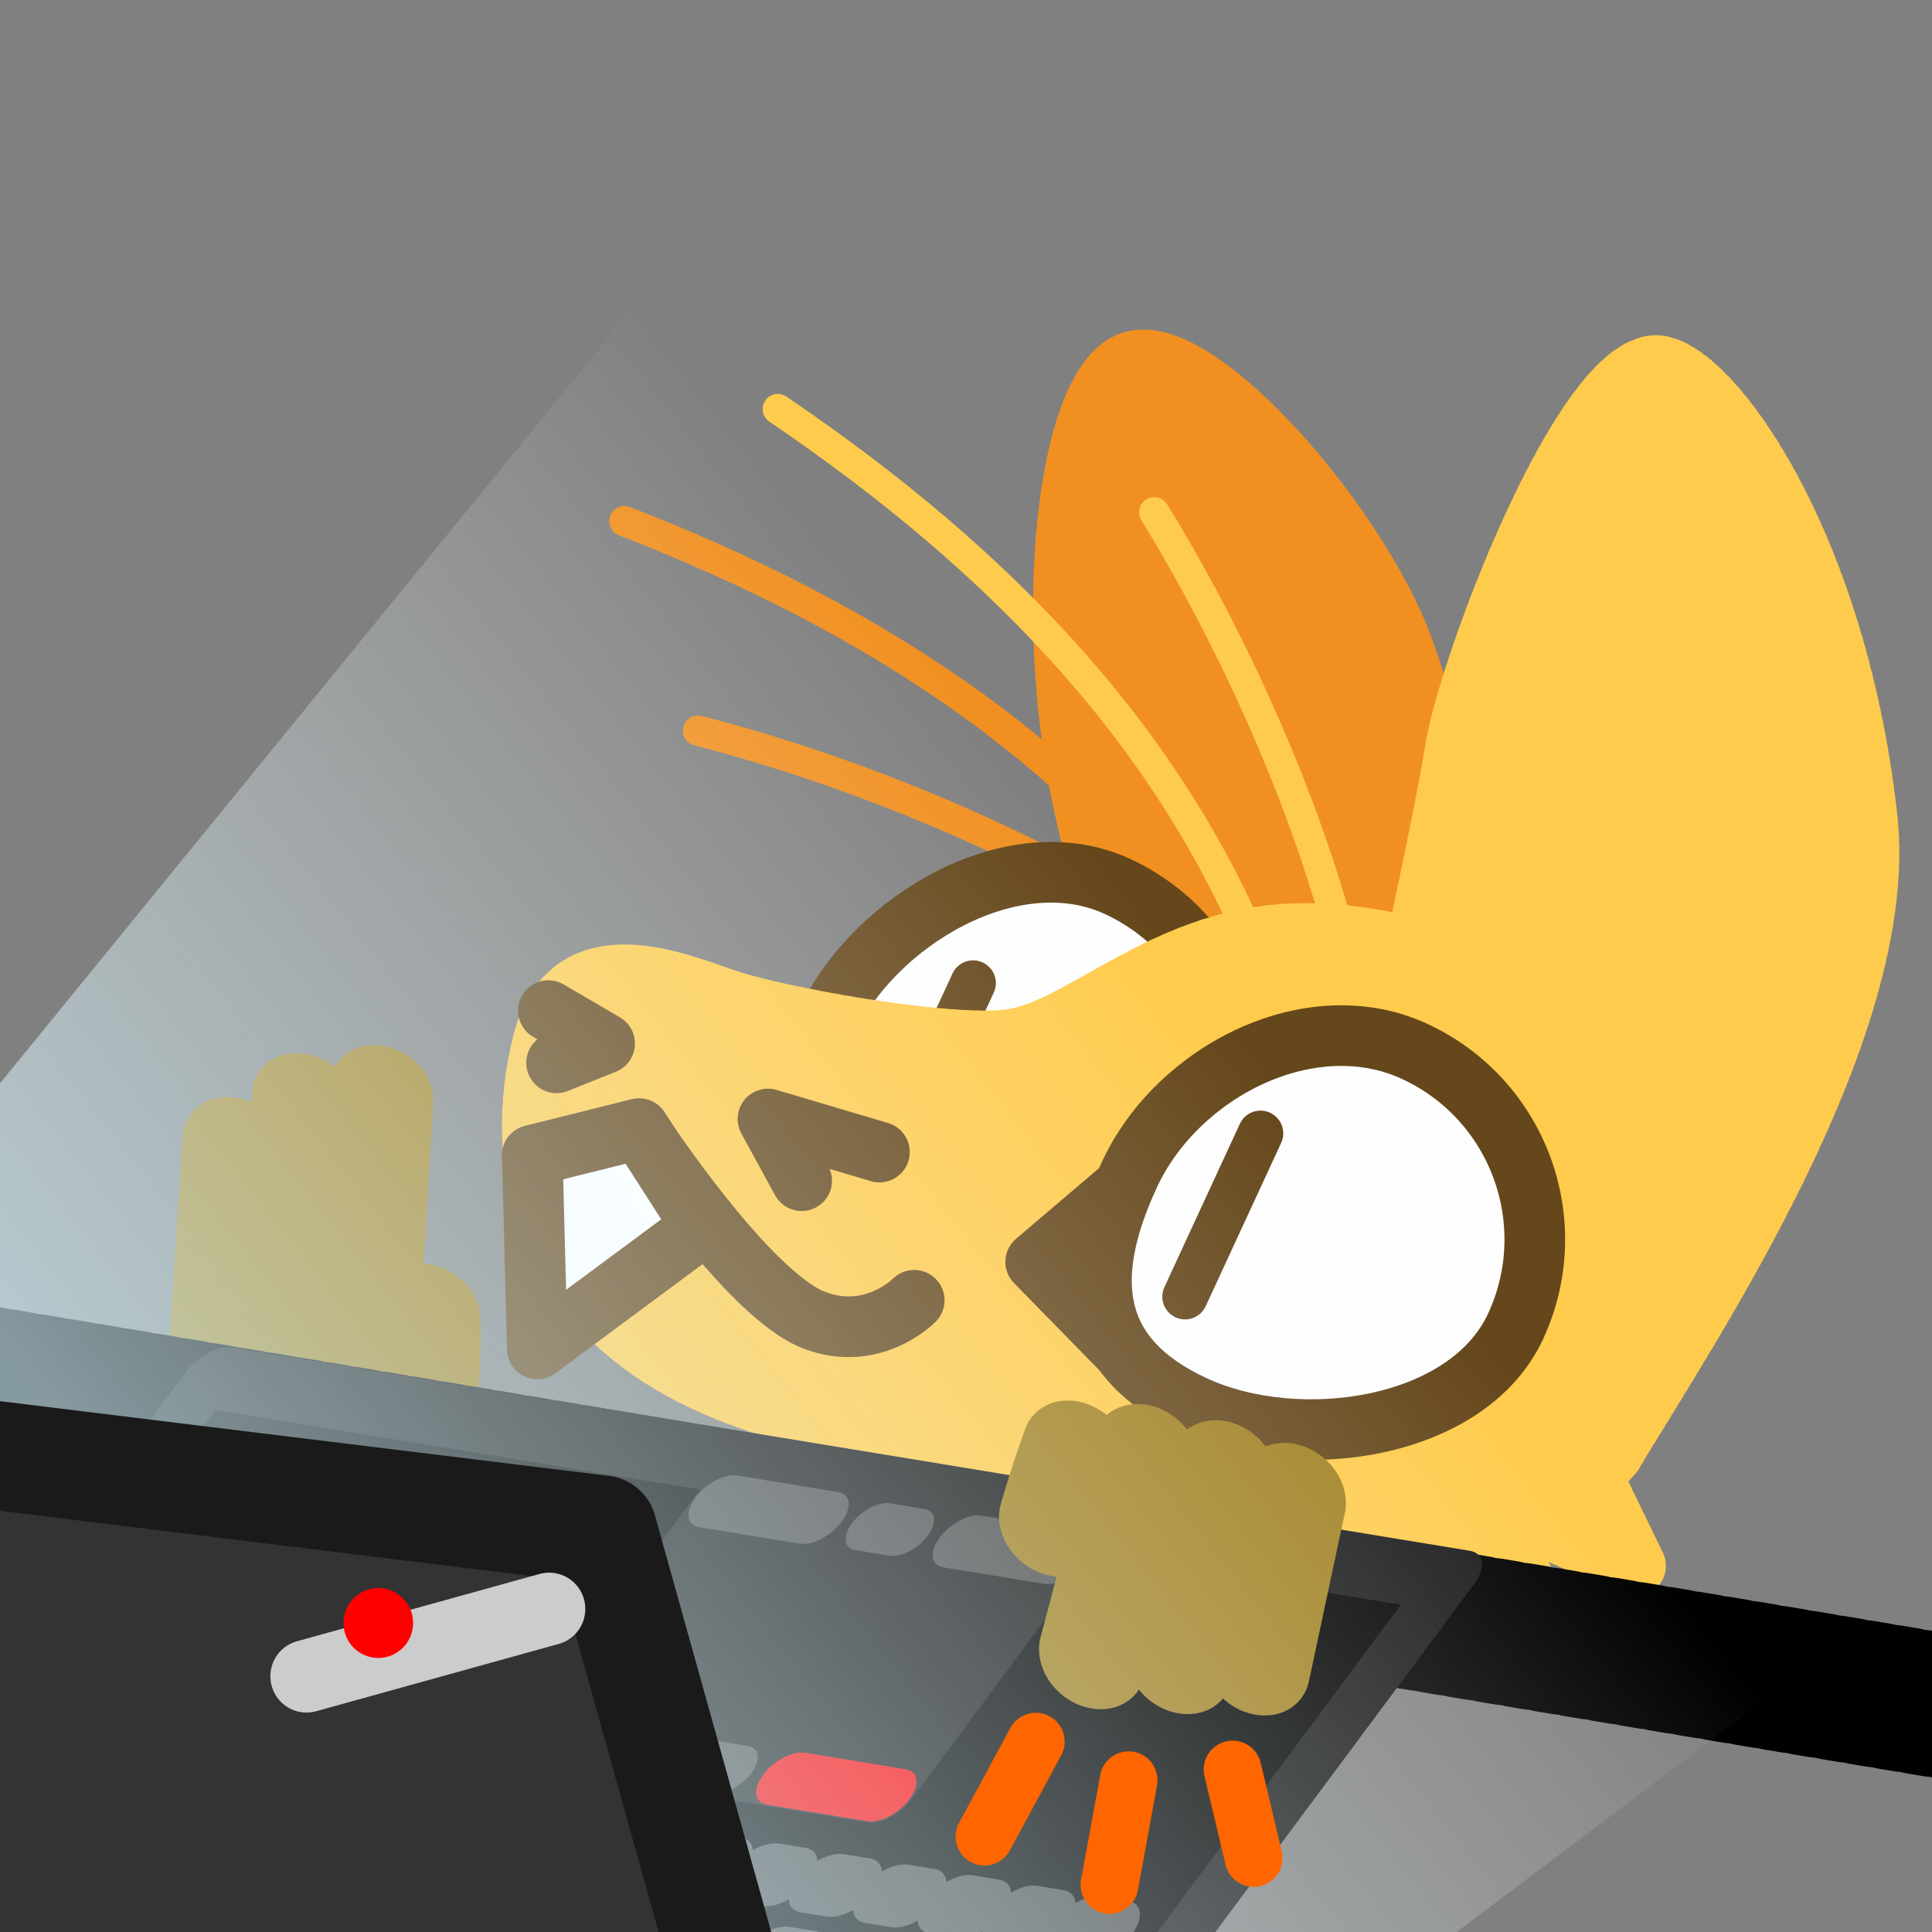 <?xml version="1.0" encoding="UTF-8" standalone="no"?>
<!-- Created with Inkscape (http://www.inkscape.org/) -->

<svg
   version="1.1"
   id="svg824"
   width="1706.667"
   height="1706.667"
   viewBox="0 0 1706.667 1706.667"
   sodipodi:docname="aying_bongos_laptop_frame1.svg"
   inkscape:version="1.3.2 (091e20e, 2023-11-25, custom)"
   inkscape:export-filename="D:\Pictures\yingmotes\ying_lurk.png"
   inkscape:export-xdpi="72"
   inkscape:export-ydpi="72"
   xmlns:inkscape="http://www.inkscape.org/namespaces/inkscape"
   xmlns:sodipodi="http://sodipodi.sourceforge.net/DTD/sodipodi-0.dtd"
   xmlns:xlink="http://www.w3.org/1999/xlink"
   xmlns="http://www.w3.org/2000/svg"
   xmlns:svg="http://www.w3.org/2000/svg">
  <rect x="0" y="0" width="1706.667" height="1706.667" fill="#808080" stroke="none"/>
  <defs
     id="defs828">
    <linearGradient
       inkscape:collect="always"
       xlink:href="#linearGradient4129"
       id="linearGradient4123"
       x1="398.651"
       y1="1393.781"
       x2="1129.226"
       y2="807.953"
       gradientUnits="userSpaceOnUse" />
    <linearGradient
       inkscape:collect="always"
       id="linearGradient4129">
      <stop
         style="stop-color:#d5f6ff;stop-opacity:1"
         offset="0"
         id="stop4125" />
      <stop
         style="stop-color:#ffffff;stop-opacity:0"
         offset="1"
         id="stop4127" />
    </linearGradient>
  </defs>
  <sodipodi:namedview
     id="namedview826"
     pagecolor="#ffffff"
     bordercolor="#666666"
     borderopacity="1.0"
     inkscape:pageshadow="2"
     inkscape:pageopacity="0.0"
     inkscape:pagecheckerboard="0"
     showgrid="false"
     inkscape:zoom="0.32026963"
     inkscape:cx="957.00612"
     inkscape:cy="981.98507"
     inkscape:window-width="1920"
     inkscape:window-height="1001"
     inkscape:window-x="-9"
     inkscape:window-y="-9"
     inkscape:window-maximized="1"
     inkscape:current-layer="layer1"
     inkscape:showpageshadow="2"
     inkscape:deskcolor="#d1d1d1" />
  <g
     id="layer1"
     inkscape:label="Ying"
     style="display:inline"
     inkscape:groupmode="layer">
    <path
       style="display:none;fill:#123456;stroke:#123456;stroke-width:64;stroke-linecap:round;stroke-linejoin:round;-inkscape-stroke:none;paint-order:fill markers stroke;stop-color:#000000"
       d="m 1447.905,886.954 c 70.798,131.454 185.382,239.025 198.706,401.828 -29.438,-19.135 -55.932,-14.719 -79.483,13.247 68.902,41.407 67.019,120.93 72.087,196.709 1.627,24.328 -489.878,-93.62 -481.064,-126.226 53.17,-196.683 181.802,-287.333 289.753,-485.559 z"
       id="path3091"
       sodipodi:nodetypes="cccssc"
       inkscape:label="mane" />
    <g
       id="g12988-4"
       inkscape:label="head"
       style="display:inline"
       transform="rotate(24.799,538.337,1569.109)">
      <path
         style="display:inline;fill:none;fill-opacity:1;stroke:#f19020;stroke-width:26.796;stroke-linecap:round;stroke-linejoin:round;stroke-miterlimit:4;stroke-dasharray:none;stroke-dashoffset:0;stroke-opacity:1;paint-order:fill markers stroke;stop-color:#000000"
         d="M 221.984,697.777 C 364.012,671.854 528.488,665.627 661.775,684.489"
         id="path6280-0-6"
         sodipodi:nodetypes="cc"
         inkscape:label="eyelash left small"
         inkscape:transform-center-x="205.47895"
         inkscape:transform-center-y="-68.614143" />
      <path
         style="display:inline;fill:none;fill-opacity:1;stroke:#f19020;stroke-width:26.796;stroke-linecap:round;stroke-linejoin:round;stroke-miterlimit:4;stroke-dasharray:none;stroke-dashoffset:0;stroke-opacity:1;paint-order:fill markers stroke;stop-color:#000000"
         d="M 85.249,557.029 C 323.392,542.211 546.68,573.589 741.159,694.555"
         id="path6280-3"
         sodipodi:nodetypes="cc"
         inkscape:label="eyelash left big"
         inkscape:transform-center-x="259.48773"
         inkscape:transform-center-y="-176.44434" />
      <path
         style="opacity:1;fill:#f19020;fill-opacity:1;stroke:#f19020;stroke-width:53.592;stroke-linecap:round;stroke-miterlimit:4;stroke-dasharray:none;stroke-dashoffset:0;stroke-opacity:1;paint-order:fill markers stroke;stop-color:#000000"
         d="m 755.112,811.844 c 0,0 -118.816,-88.935 -207.876,-213.361 C 449.262,461.601 390.36,278.45 433.59,240.64 c 43.23,-37.809 216.711,36.513 306.658,114.315 89.948,77.802 224.317,298.605 224.317,298.605 z"
         id="path1640"
         inkscape:label="left ear"
         sodipodi:nodetypes="cssscc"
         inkscape:transform-center-x="46.838718"
         inkscape:transform-center-y="-257.20497" />
      <g
         id="g12997"
         inkscape:label="left eye"
         transform="matrix(0.837,0,0,0.837,135.508,-27.541)">
        <path
           id="path1915-9"
           style="display:inline;fill:#fefefe;stroke:#65471b;stroke-width:64;stroke-linecap:round;stroke-linejoin:round;paint-order:fill markers stroke;stop-color:#000000"
           inkscape:label="lefteye"
           d="m 792.618,1048.728 c 10e-6,120.717 -155.86,218.577 -276.577,218.577 -120.717,0 -160.577,-55.86 -160.577,-176.577 0,-120.717 97.86,-260.577 218.577,-260.577 120.717,0 218.577,97.86 218.577,218.577 z"
           sodipodi:nodetypes="sssss" />
        <path
           style="opacity:1;fill:#ffffff;fill-opacity:1;stroke:#65471b;stroke-width:48;stroke-linecap:round;stroke-linejoin:round;stroke-miterlimit:4;stroke-dasharray:none;stroke-dashoffset:0;stroke-opacity:1;paint-order:fill markers stroke;stop-color:#000000"
           d="M 478.615,986.641 V 1156.645"
           id="path2372"
           inkscape:label="left pupil" />
      </g>
      <path
         id="path1148"
         style="display:inline;opacity:1;fill:#ffcb4c;stroke:#ffcb4c;stroke-width:53.592;stroke-linecap:round;stroke-linejoin:round;stroke-miterlimit:4;stroke-dasharray:5.359, 5.359;stroke-dashoffset:0;stroke-opacity:1;paint-order:fill markers stroke;stop-color:#000000"
         inkscape:label="head"
         d="m 1223.3,938.417 c 0,0 -0.09,-9.061 -0.796,-23.796 -0.353,-7.368 -0.859,-16.154 -1.586,-25.936 -0.727,-9.782 -1.675,-20.56 -2.908,-31.909 -1.233,-11.349 -2.754,-23.269 -4.625,-35.338 -1.871,-12.069 -4.094,-24.288 -6.735,-36.231 -1.32,-5.972 -2.746,-11.875 -4.283,-17.657 -1.538,-5.781 -3.188,-11.44 -4.959,-16.926 -1.771,-5.485 -3.662,-10.796 -5.683,-15.879 -2.021,-5.083 -4.172,-9.939 -6.46,-14.515 -2.288,-4.576 -4.97,-9.032 -7.988,-13.365 -3.018,-4.334 -6.374,-8.545 -10.006,-12.631 -3.632,-4.086 -7.543,-8.047 -11.673,-11.879 -4.13,-3.832 -8.479,-7.536 -12.991,-11.108 -4.511,-3.572 -9.183,-7.013 -13.959,-10.32 -4.776,-3.307 -9.655,-6.48 -14.579,-9.515 -9.848,-6.072 -19.877,-11.595 -29.619,-16.546 -9.742,-4.951 -19.197,-9.33 -27.901,-13.113 -8.704,-3.784 -16.656,-6.972 -23.391,-9.541 -13.469,-5.139 -22.068,-7.803 -22.068,-7.803 -89.458,-13.388 -194.417,5.836 -261.783,50.254 -84.798,55.911 -114.626,147.905 -166.392,177.485 -51.766,29.581 -188.576,64.706 -234.796,70.253 -46.22,5.546 -153.449,5.547 -134.961,103.533 18.488,97.986 94.287,236.645 316.142,207.065 221.855,-29.581 262.529,-36.976 449.257,-73.952 19.174,-3.797 45.091,-15.34 72.707,-30.939 l 179.09,-9.569 -77.813,-63.017 c 4.487,-4.053 8.876,-8.138 13.091,-12.256 l 118.971,-1.989 -71.077,-58.338 c 2.914,-5.488 5.427,-10.903 7.224,-16.167 0.881,-2.58 1.702,-5.549 2.551,-8.354 z" />
      <path
         style="display:none;fill:#123456;stroke:#123456;stroke-width:53.592;stroke-linecap:round;stroke-linejoin:round;-inkscape-stroke:none;paint-order:fill markers stroke;stop-color:#000000"
         d="m 873.175,595.502 c -97.986,23.11 -216.308,144.206 -216.308,144.206 -1.391,-69.54 -9.49,-139.69 94.288,-199.669 -104.416,-6.244 -208.746,-12.659 -342.026,38.825 0,0 253.913,-220.75 410.431,-234.796 144.206,-12.942 221.855,31.429 221.855,31.429 -0.161,-38.254 -26.342,-73.906 -75.8,-107.23 0,0 148.98,90.502 180.41,171.849 31.429,81.347 62.05,164.033 62.05,164.033 -221.185,126.37 -75.332,-13.184 -143.369,-3.436 0,0 -93.544,-28.319 -191.53,-5.209 z"
         id="path1637"
         sodipodi:nodetypes="zcccsccsccz"
         inkscape:label="top hair" />
      <path
         id="path13483"
         style="display:inline;opacity:1;fill:#ffcb4c;stroke:#ffcb4c;stroke-width:53.592;stroke-linecap:round;stroke-linejoin:round;stroke-miterlimit:4;stroke-dasharray:5.359, 5.359;stroke-dashoffset:0;stroke-opacity:1;paint-order:fill markers stroke;stop-color:#000000"
         inkscape:label="right ear"
         d="m 852.252,51.453 c -55.557,36.649 -36.256,309.687 -15.703,382.45 18.299,64.784 55.114,233.985 65.509,281.96 156.36,-50.967 102.004,31.915 196.669,156.957 8.704,11.911 124.572,65.597 124.572,65.597 13.511,-126.817 65.352,-443.598 -31.433,-603.803 C 1059.356,115.275 888.28,27.687 852.252,51.453 Z"
         inkscape:transform-center-x="-52.307552"
         inkscape:transform-center-y="-257.39074"
         sodipodi:nodetypes="sscccss" />
      <g
         id="g13003"
         inkscape:label="face"
         transform="matrix(0.837,0,0,0.837,135.508,-27.541)">
        <path
           style="opacity:1;fill:none;fill-opacity:1;stroke:#65471b;stroke-width:64;stroke-linecap:round;stroke-linejoin:round;stroke-miterlimit:4;stroke-dasharray:none;stroke-dashoffset:0;stroke-opacity:1;paint-order:fill markers stroke;stop-color:#000000"
           d="m 83.898,1201.07 68.443,6.623 -37.533,39.741"
           id="path2163"
           inkscape:label="left nostril" />
        <path
           style="opacity:1;fill:none;fill-opacity:1;stroke:#65471b;stroke-width:64;stroke-linecap:round;stroke-linejoin:round;stroke-miterlimit:4;stroke-dasharray:none;stroke-dashoffset:0;stroke-opacity:1;paint-order:fill markers stroke;stop-color:#000000"
           d="m 401.828,1251.85 -59.612,-44.157 121.432,-17.663"
           id="path2198"
           inkscape:label="right nostril" />
        <path
           style="opacity:1;fill:#ffffff;fill-opacity:1;stroke:#65471b;stroke-width:64;stroke-linecap:round;stroke-linejoin:round;stroke-miterlimit:4;stroke-dasharray:none;stroke-dashoffset:0;stroke-opacity:1;paint-order:fill markers stroke;stop-color:#000000"
           d="m 222.993,1530.039 -90.522,-183.251 90.522,-72.859 103.769,66.235 z"
           id="path2202"
           sodipodi:nodetypes="ccccc"
           inkscape:label="toof" />
      </g>
      <g
         id="g12993"
         inkscape:label="right eye"
         transform="matrix(0.837,0,0,0.837,135.508,-27.541)">
        <path
           style="opacity:1;fill:#65471b;fill-opacity:1;stroke:#65471b;stroke-width:64;stroke-linecap:round;stroke-linejoin:round;stroke-miterlimit:4;stroke-dasharray:none;stroke-dashoffset:0;stroke-opacity:1;paint-order:fill markers stroke;stop-color:#000000"
           d="m 661.976,1226.049 53.367,-115.501 86.531,168.711 z"
           id="path7852"
           inkscape:label="eyenub"
           sodipodi:nodetypes="cccc" />
        <path
           id="path1915"
           style="opacity:1;fill:#fefefe;stroke:#65471b;stroke-width:64;stroke-linecap:round;stroke-linejoin:round;paint-order:fill markers stroke;stop-color:#000000"
           inkscape:label="righteye"
           d="m 1150.289,1075.222 c 0,120.717 -151.86,218.577 -272.577,218.577 -120.717,0 -164.577,-71.86 -164.577,-192.577 -2e-5,-120.717 97.86,-244.577 218.577,-244.577 120.717,-2e-5 218.577,97.86 218.577,218.577 z"
           sodipodi:nodetypes="sssss" />
        <path
           style="opacity:1;fill:#ffffff;fill-opacity:1;stroke:#65471b;stroke-width:48;stroke-linecap:round;stroke-linejoin:round;stroke-miterlimit:4;stroke-dasharray:none;stroke-dashoffset:0;stroke-opacity:1;paint-order:fill markers stroke;stop-color:#000000"
           d="m 820.472,1003.389 v 189.875"
           id="path2350"
           inkscape:label="right pupil" />
      </g>
      <path
         style="opacity:1;fill:none;fill-opacity:1;stroke:#ffcb4c;stroke-width:26.796;stroke-linecap:round;stroke-linejoin:round;stroke-miterlimit:4;stroke-dasharray:none;stroke-dashoffset:0;stroke-opacity:1;paint-order:fill markers stroke;stop-color:#000000"
         d="M 166.794,410.344 C 402.225,449.124 612.853,529.612 775.377,690.983"
         id="path6280"
         sodipodi:nodetypes="cc"
         inkscape:label="eyelash right big"
         inkscape:transform-center-x="224.08984"
         inkscape:transform-center-y="-192.06089" />
      <path
         style="display:inline;fill:none;fill-opacity:1;stroke:#ffcb4c;stroke-width:26.796;stroke-linecap:round;stroke-linejoin:round;stroke-miterlimit:4;stroke-dasharray:none;stroke-dashoffset:0;stroke-opacity:1;paint-order:fill markers stroke;stop-color:#000000"
         d="m 506.934,353.662 c 120.284,79.848 243.075,189.453 325.998,295.497"
         id="path6280-0"
         sodipodi:nodetypes="cc"
         inkscape:label="eyelash right small"
         inkscape:transform-center-x="86.144671"
         inkscape:transform-center-y="-170.79953" />
      <path
         style="display:inline;fill:none;fill-opacity:1;stroke:#65471b;stroke-width:53.592;stroke-linecap:round;stroke-linejoin:round;stroke-miterlimit:4;stroke-dasharray:none;stroke-dashoffset:0;stroke-opacity:1;paint-order:fill markers stroke;stop-color:#000000"
         d="m 246.435,1100.222 75.8,-61.01 c 0,0 147.636,92.518 211.325,88.272 55.464,-3.697 72.84,-53.006 72.84,-53.006"
         id="path2200-1"
         sodipodi:nodetypes="ccsc"
         inkscape:label="mouf" />
    </g>
    <g
       id="g11101"
       transform="matrix(0.899,0.168,-0.168,0.899,-82.505,-437.281)"
       style="display:inline">
      <g
         id="g11065"
         inkscape:label="hand"
         transform="matrix(-0.215,-1.026,-1.142,0.087,2510.734,1773.398)"
         style="display:inline;fill:none;fill-opacity:1;stroke:#888800;stroke-width:0.917;stroke-opacity:1">
        <path
           style="fill:none;fill-opacity:1;stroke:#a18020;stroke-width:88.011;stroke-linecap:round;stroke-linejoin:round;stroke-miterlimit:4;stroke-dasharray:none;stroke-opacity:1;paint-order:fill markers stroke;stop-color:#000000"
           d="m 268.045,1433.432 c 0,0 -65.156,-2.421 -130.545,15.876"
           id="path11055"
           sodipodi:nodetypes="cc" />
        <path
           style="fill:none;fill-opacity:1;stroke:#a18020;stroke-width:88.011;stroke-linecap:round;stroke-linejoin:round;stroke-miterlimit:4;stroke-dasharray:none;stroke-opacity:1;paint-order:fill markers stroke;stop-color:#000000"
           d="m 465.365,1469.399 -303.658,22.422"
           id="path11057"
           sodipodi:nodetypes="cc" />
        <path
           style="fill:none;fill-opacity:1;stroke:#a18020;stroke-width:88.011;stroke-linecap:round;stroke-linejoin:round;stroke-miterlimit:4;stroke-dasharray:none;stroke-opacity:1;paint-order:fill markers stroke;stop-color:#000000"
           d="m 159.935,1556.483 290.243,-21.008"
           id="path11059"
           sodipodi:nodetypes="cc" />
        <path
           style="fill:none;fill-opacity:1;stroke:#a18020;stroke-width:88.011;stroke-linecap:round;stroke-linejoin:round;stroke-miterlimit:4;stroke-dasharray:none;stroke-opacity:1;paint-order:fill markers stroke;stop-color:#000000"
           d="m 149.01,1615.41 253.772,-20.145"
           id="path11061"
           sodipodi:nodetypes="cc" />
      </g>
    </g>
    <path
       id="rect1442"
       style="display:inline;fill:#ffffff;stroke:#000000;stroke-width:128;stroke-linecap:round;stroke-linejoin:round;stroke-dasharray:12.8, 12.8;paint-order:fill markers stroke;stop-color:#000000"
       inkscape:label="peek bar"
       d="M -172.481,1190.775 1835.357,1526.936 m 0,0 -2007.839,-336.161"
       sodipodi:nodetypes="cccc" />
    <g
       id="g2"
       inkscape:label="keeb"
       transform="matrix(-0.712,-0.117,0.597,-0.803,-668.781,3074.922)">
      <rect
         style="fill:#000000;fill-opacity:1;stroke:#1a1a1a;stroke-width:64;stroke-linecap:round;stroke-linejoin:round;stroke-opacity:1;paint-order:fill markers stroke"
         id="rect2"
         width="1534.699"
         height="894.456"
         x="-875.626"
         y="1324.423" />
      <g
         id="g2-9"
         transform="matrix(0.694,-0.151,0.151,0.694,-103.496,1210.694)"
         style="display:inline">
        <path
           style="fill:#b3b3b3;stroke:#cccccc;stroke-width:64;stroke-linecap:round;stroke-linejoin:round;stroke-miterlimit:4;stroke-dasharray:none;paint-order:stroke fill markers;stop-color:#000000"
           d="m 458.283,1417.355 194.846,-53.876"
           id="path1513-6" />
        <circle
           style="display:inline;fill:#ff0000;stroke:none;stroke-width:64;stroke-linecap:round;stroke-linejoin:round;stroke-miterlimit:4;stroke-dasharray:none;paint-order:stroke fill markers;stop-color:#000000"
           id="path1792-8"
           cx="514.117"
           cy="1368.505"
           r="27.976" />
        <path
           style="fill:#4d4d4d;fill-opacity:1;stroke:#4d4d4d;stroke-width:45.071;stroke-linecap:round;stroke-linejoin:round;stroke-dasharray:45.071, 67.606;stroke-dashoffset:0;stroke-opacity:1;paint-order:fill markers stroke"
           d="M -1000.85,84.72 352.278,378.615"
           id="path13" />
        <path
           style="fill:#4d4d4d;fill-opacity:1;stroke:#4d4d4d;stroke-width:90.142;stroke-linecap:round;stroke-linejoin:round;stroke-dasharray:45.071, 67.606;stroke-dashoffset:0;stroke-opacity:1;paint-order:fill markers stroke"
           d="M -1024.766,194.829 328.362,488.724"
           id="path14" />
        <path
           style="fill:#4d4d4d;fill-opacity:1;stroke:#4d4d4d;stroke-width:90.142;stroke-linecap:round;stroke-linejoin:round;stroke-dasharray:45.071, 67.606;stroke-dashoffset:0;stroke-opacity:1;paint-order:fill markers stroke"
           d="M -1034.918,307.929 318.21,601.823"
           id="path15" />
        <path
           style="fill:#4d4d4d;fill-opacity:1;stroke:#4d4d4d;stroke-width:90.142;stroke-linecap:round;stroke-linejoin:round;stroke-dasharray:45.071, 67.606;stroke-dashoffset:0;stroke-opacity:1;paint-order:fill markers stroke"
           d="M -1031.307,424.017 321.822,717.912"
           id="path16" />
        <path
           style="fill:#4d4d4d;fill-opacity:1;stroke:#4d4d4d;stroke-width:90.142;stroke-linecap:round;stroke-linejoin:round;stroke-dasharray:45.071, 67.606;stroke-dashoffset:0;stroke-opacity:1;paint-order:fill markers stroke"
           d="M -1096.513,525.159 256.616,819.054"
           id="path17" />
        <path
           style="fill:#4d4d4d;fill-opacity:1;stroke:#4d4d4d;stroke-width:90.142;stroke-linecap:round;stroke-linejoin:round;stroke-dasharray:45.071, 67.606;stroke-dashoffset:0;stroke-opacity:1;paint-order:fill markers stroke"
           d="M -1120.428,635.269 232.7,929.163"
           id="path18" />
        <path
           style="fill:#4d4d4d;fill-opacity:1;stroke:#4d4d4d;stroke-width:45.071;stroke-linecap:round;stroke-linejoin:round;stroke-dasharray:45.071, 67.606;stroke-dashoffset:0;stroke-opacity:1;paint-order:fill markers stroke"
           d="m 503.888,411.544 398.939,86.648"
           id="path19" />
        <path
           style="fill:#4d4d4d;fill-opacity:1;stroke:#4d4d4d;stroke-width:90.142;stroke-linecap:round;stroke-linejoin:round;stroke-dasharray:45.071, 67.606;stroke-dashoffset:0;stroke-opacity:1;paint-order:fill markers stroke"
           d="m 479.972,521.654 398.939,86.648"
           id="path20" />
        <path
           style="fill:#4d4d4d;fill-opacity:1;stroke:#4d4d4d;stroke-width:90.142;stroke-linecap:round;stroke-linejoin:round;stroke-dasharray:45.071, 67.606;stroke-dashoffset:0;stroke-opacity:1;paint-order:fill markers stroke"
           d="m 456.057,631.763 398.939,86.648"
           id="path21" />
        <path
           style="fill:#4d4d4d;fill-opacity:1;stroke:#4d4d4d;stroke-width:90.142;stroke-linecap:round;stroke-linejoin:round;stroke-dasharray:45.071, 67.606;stroke-dashoffset:0;stroke-opacity:1;paint-order:fill markers stroke"
           d="m 432.141,741.873 398.939,86.648"
           id="path22" />
        <path
           style="fill:#4d4d4d;fill-opacity:1;stroke:#4d4d4d;stroke-width:90.142;stroke-linecap:round;stroke-linejoin:round;stroke-dasharray:45.071, 67.606;stroke-dashoffset:0;stroke-opacity:1;paint-order:fill markers stroke"
           d="m 408.226,851.983 398.939,86.648"
           id="path23" />
        <path
           style="fill:#4d4d4d;fill-opacity:1;stroke:#4d4d4d;stroke-width:90.142;stroke-linecap:round;stroke-linejoin:round;stroke-dasharray:45.071, 67.606;stroke-dashoffset:0;stroke-opacity:1;paint-order:fill markers stroke"
           d="M 384.31,962.093 783.249,1048.741"
           id="path24" />
      </g>
      <rect
         style="fill:#1a1a1a;fill-opacity:1;stroke:#1a1a1a;stroke-width:59.898;stroke-linecap:round;stroke-linejoin:round;stroke-opacity:1;paint-order:fill markers stroke"
         id="rect3"
         width="428.397"
         height="296.896"
         x="-432.567"
         y="1917.3" />
      <path
         style="fill:#1a1a1a;fill-opacity:1;stroke:#ff0000;stroke-width:56.831;stroke-linecap:round;stroke-linejoin:round;stroke-dasharray:none;stroke-dashoffset:0;stroke-opacity:1;paint-order:fill markers stroke"
         d="M -128.72,1917.3 H -4.169"
         id="path4" />
      <path
         style="fill:#1a1a1a;fill-opacity:1;stroke:#ff0000;stroke-width:56.831;stroke-linecap:round;stroke-linejoin:round;stroke-dasharray:none;stroke-dashoffset:0;stroke-opacity:1;paint-order:fill markers stroke"
         d="m -431.589,1917.3 h 124.55"
         id="path5" />
      <path
         style="fill:#4d4d4d;fill-opacity:1;stroke:#4d4d4d;stroke-width:51.434;stroke-linecap:round;stroke-linejoin:round;stroke-dasharray:none;stroke-dashoffset:0;stroke-opacity:1;paint-order:fill markers stroke"
         d="m -238.133,1917.3 h 42.567"
         id="path6" />
      <g
         id="g9">
        <path
           style="fill:#1a1a1a;fill-opacity:1;stroke:#ff0000;stroke-width:56.831;stroke-linecap:round;stroke-linejoin:round;stroke-dasharray:none;stroke-dashoffset:0;stroke-opacity:1;paint-order:fill markers stroke"
           d="M -128.72,1917.3 H -4.169"
           id="path7" />
        <path
           style="fill:#1a1a1a;fill-opacity:1;stroke:#ff0000;stroke-width:56.831;stroke-linecap:round;stroke-linejoin:round;stroke-dasharray:none;stroke-dashoffset:0;stroke-opacity:1;paint-order:fill markers stroke"
           d="m -431.589,1917.3 h 124.55"
           id="path8" />
        <path
           style="fill:#4d4d4d;fill-opacity:1;stroke:#4d4d4d;stroke-width:51.434;stroke-linecap:round;stroke-linejoin:round;stroke-dasharray:none;stroke-dashoffset:0;stroke-opacity:1;paint-order:fill markers stroke"
           d="m -238.133,1917.3 h 42.567"
           id="path9" />
      </g>
      <g
         id="g12"
         transform="translate(0,260.988)">
        <path
           style="fill:#1a1a1a;fill-opacity:1;stroke:#4d4d4d;stroke-width:56.831;stroke-linecap:round;stroke-linejoin:round;stroke-dasharray:none;stroke-dashoffset:0;stroke-opacity:1;paint-order:fill markers stroke"
           d="M -128.72,1917.3 H -4.169"
           id="path10" />
        <path
           style="fill:#1a1a1a;fill-opacity:1;stroke:#4d4d4d;stroke-width:56.831;stroke-linecap:round;stroke-linejoin:round;stroke-dasharray:none;stroke-dashoffset:0;stroke-opacity:1;paint-order:fill markers stroke"
           d="m -431.589,1917.3 h 124.55"
           id="path11" />
        <path
           style="fill:#4d4d4d;fill-opacity:1;stroke:#4d4d4d;stroke-width:51.434;stroke-linecap:round;stroke-linejoin:round;stroke-dasharray:none;stroke-dashoffset:0;stroke-opacity:1;paint-order:fill markers stroke"
           d="m -238.133,1917.3 h 42.567"
           id="path12" />
      </g>
      <circle
         style="display:inline;fill:#ff0000;stroke:none;stroke-width:45.44;stroke-linecap:round;stroke-linejoin:round;stroke-miterlimit:4;stroke-dasharray:none;paint-order:stroke fill markers;stop-color:#000000"
         id="path1792-8-7"
         cx="-577.948"
         cy="1614.191"
         r="19.862"
         transform="rotate(-12.254)" />
    </g>
    <g
       id="g8388"
       transform="matrix(-0.906,-0.328,0.328,-0.906,1155.16,3051.599)"
       style="display:inline">
      <g
         id="g8386"
         inkscape:label="hand"
         transform="matrix(-0.215,-1.026,-1.142,0.087,2510.734,1773.398)"
         style="display:inline;fill:none;fill-opacity:1;stroke:#888800;stroke-width:0.917;stroke-opacity:1">
        <path
           style="fill:none;fill-opacity:1;stroke:#a18020;stroke-width:88.011;stroke-linecap:round;stroke-linejoin:round;stroke-miterlimit:4;stroke-dasharray:none;stroke-opacity:1;paint-order:fill markers stroke;stop-color:#000000"
           d="m 305.21,1421.103 c 0,0 -28.97,3.388 -66.939,10.601"
           id="path8376"
           sodipodi:nodetypes="cc" />
        <path
           style="fill:none;fill-opacity:1;stroke:#a18020;stroke-width:88.011;stroke-linecap:round;stroke-linejoin:round;stroke-miterlimit:4;stroke-dasharray:none;stroke-opacity:1;paint-order:fill markers stroke;stop-color:#000000"
           d="M 408.357,1468.041 224.743,1487.85"
           id="path8378"
           sodipodi:nodetypes="cc" />
        <path
           style="fill:none;fill-opacity:1;stroke:#a18020;stroke-width:88.011;stroke-linecap:round;stroke-linejoin:round;stroke-miterlimit:4;stroke-dasharray:none;stroke-opacity:1;paint-order:fill markers stroke;stop-color:#000000"
           d="M 220.07,1552.131 391.988,1538.113"
           id="path8380"
           sodipodi:nodetypes="cc" />
        <path
           style="fill:none;fill-opacity:1;stroke:#a18020;stroke-width:88.011;stroke-linecap:round;stroke-linejoin:round;stroke-miterlimit:4;stroke-dasharray:none;stroke-opacity:1;paint-order:fill markers stroke;stop-color:#000000"
           d="m 223.072,1609.531 151.853,-9.668"
           id="path8382"
           sodipodi:nodetypes="cc" />
      </g>
    </g>
    <g
       id="g2375"
       inkscape:label="laptop"
       transform="matrix(1.1,0,0,1.104,-221.316,-66.762)"
       style="display:inline;stroke-width:0.907">
      <path
         style="display:inline;opacity:0.631;fill:url(#linearGradient4123);fill-opacity:1;stroke:none;stroke-width:58.069;stroke-linecap:round;stroke-linejoin:round;stroke-miterlimit:4;stroke-dasharray:none;paint-order:stroke fill markers;stop-color:#000000"
         d="m -105.22,1301.729 951.328,-1162.587 954.427,22.07 10.746,803.212 -172.404,440.92 -760.092,570.216 -984.006,-673.832"
         id="path4005"
         sodipodi:nodetypes="ccccccc" />
      <path
         id="rect893"
         style="fill:#333333;stroke:#1a1a1a;stroke-width:87.103;stroke-linecap:round;stroke-linejoin:round;paint-order:stroke fill markers;stop-color:#000000"
         d="M -303.047,1163.85 685.185,1284.658 878.786,1975.561 -88.72,1828.81 Z"
         sodipodi:nodetypes="ccccc" />
      <g
         id="g1"
         transform="translate(-10.928,-15.612)"
         style="stroke-width:0.907">
        <path
           style="fill:#b3b3b3;stroke:#cccccc;stroke-width:58.069;stroke-linecap:round;stroke-linejoin:round;stroke-miterlimit:4;stroke-dasharray:none;paint-order:stroke fill markers;stop-color:#000000"
           d="m 458.283,1417.355 194.846,-53.876"
           id="path1513" />
        <circle
           style="display:inline;fill:#ff0000;stroke:none;stroke-width:58.069;stroke-linecap:round;stroke-linejoin:round;stroke-miterlimit:4;stroke-dasharray:none;paint-order:stroke fill markers;stop-color:#000000"
           id="path1792"
           cx="515.907"
           cy="1374.733"
           r="27.976" />
      </g>
    </g>
    <g
       id="g9582"
       transform="matrix(-0.48,-0.228,0.228,-0.48,834.02,2054.398)">
      <path
         style="fill:#ff6600;fill-opacity:1;stroke:#ff6600;stroke-width:96;stroke-linecap:round;stroke-linejoin:round;stroke-miterlimit:4;stroke-dasharray:none;stroke-dashoffset:172.8;stroke-opacity:1;paint-order:fill markers stroke;stop-color:#000000"
         d="M -36.468,1040.792 -131.191,922.929"
         id="path9176"
         sodipodi:nodetypes="cc" />
      <path
         style="fill:#ff6600;fill-opacity:1;stroke:#ff6600;stroke-width:96;stroke-linecap:round;stroke-linejoin:round;stroke-miterlimit:4;stroke-dasharray:none;stroke-dashoffset:172.8;stroke-opacity:1;paint-order:fill markers stroke;stop-color:#000000"
         d="M 111.987,950.574 66.061,779.654"
         id="path9244"
         sodipodi:nodetypes="cc" />
      <path
         style="fill:#ff6600;fill-opacity:1;stroke:#ff6600;stroke-width:96;stroke-linecap:round;stroke-linejoin:round;stroke-miterlimit:4;stroke-dasharray:none;stroke-dashoffset:172.8;stroke-opacity:1;paint-order:fill markers stroke;stop-color:#000000"
         d="m 278.954,942.284 9.26,-179.25"
         id="path9246"
         sodipodi:nodetypes="cc" />
    </g>
  </g>
</svg>
